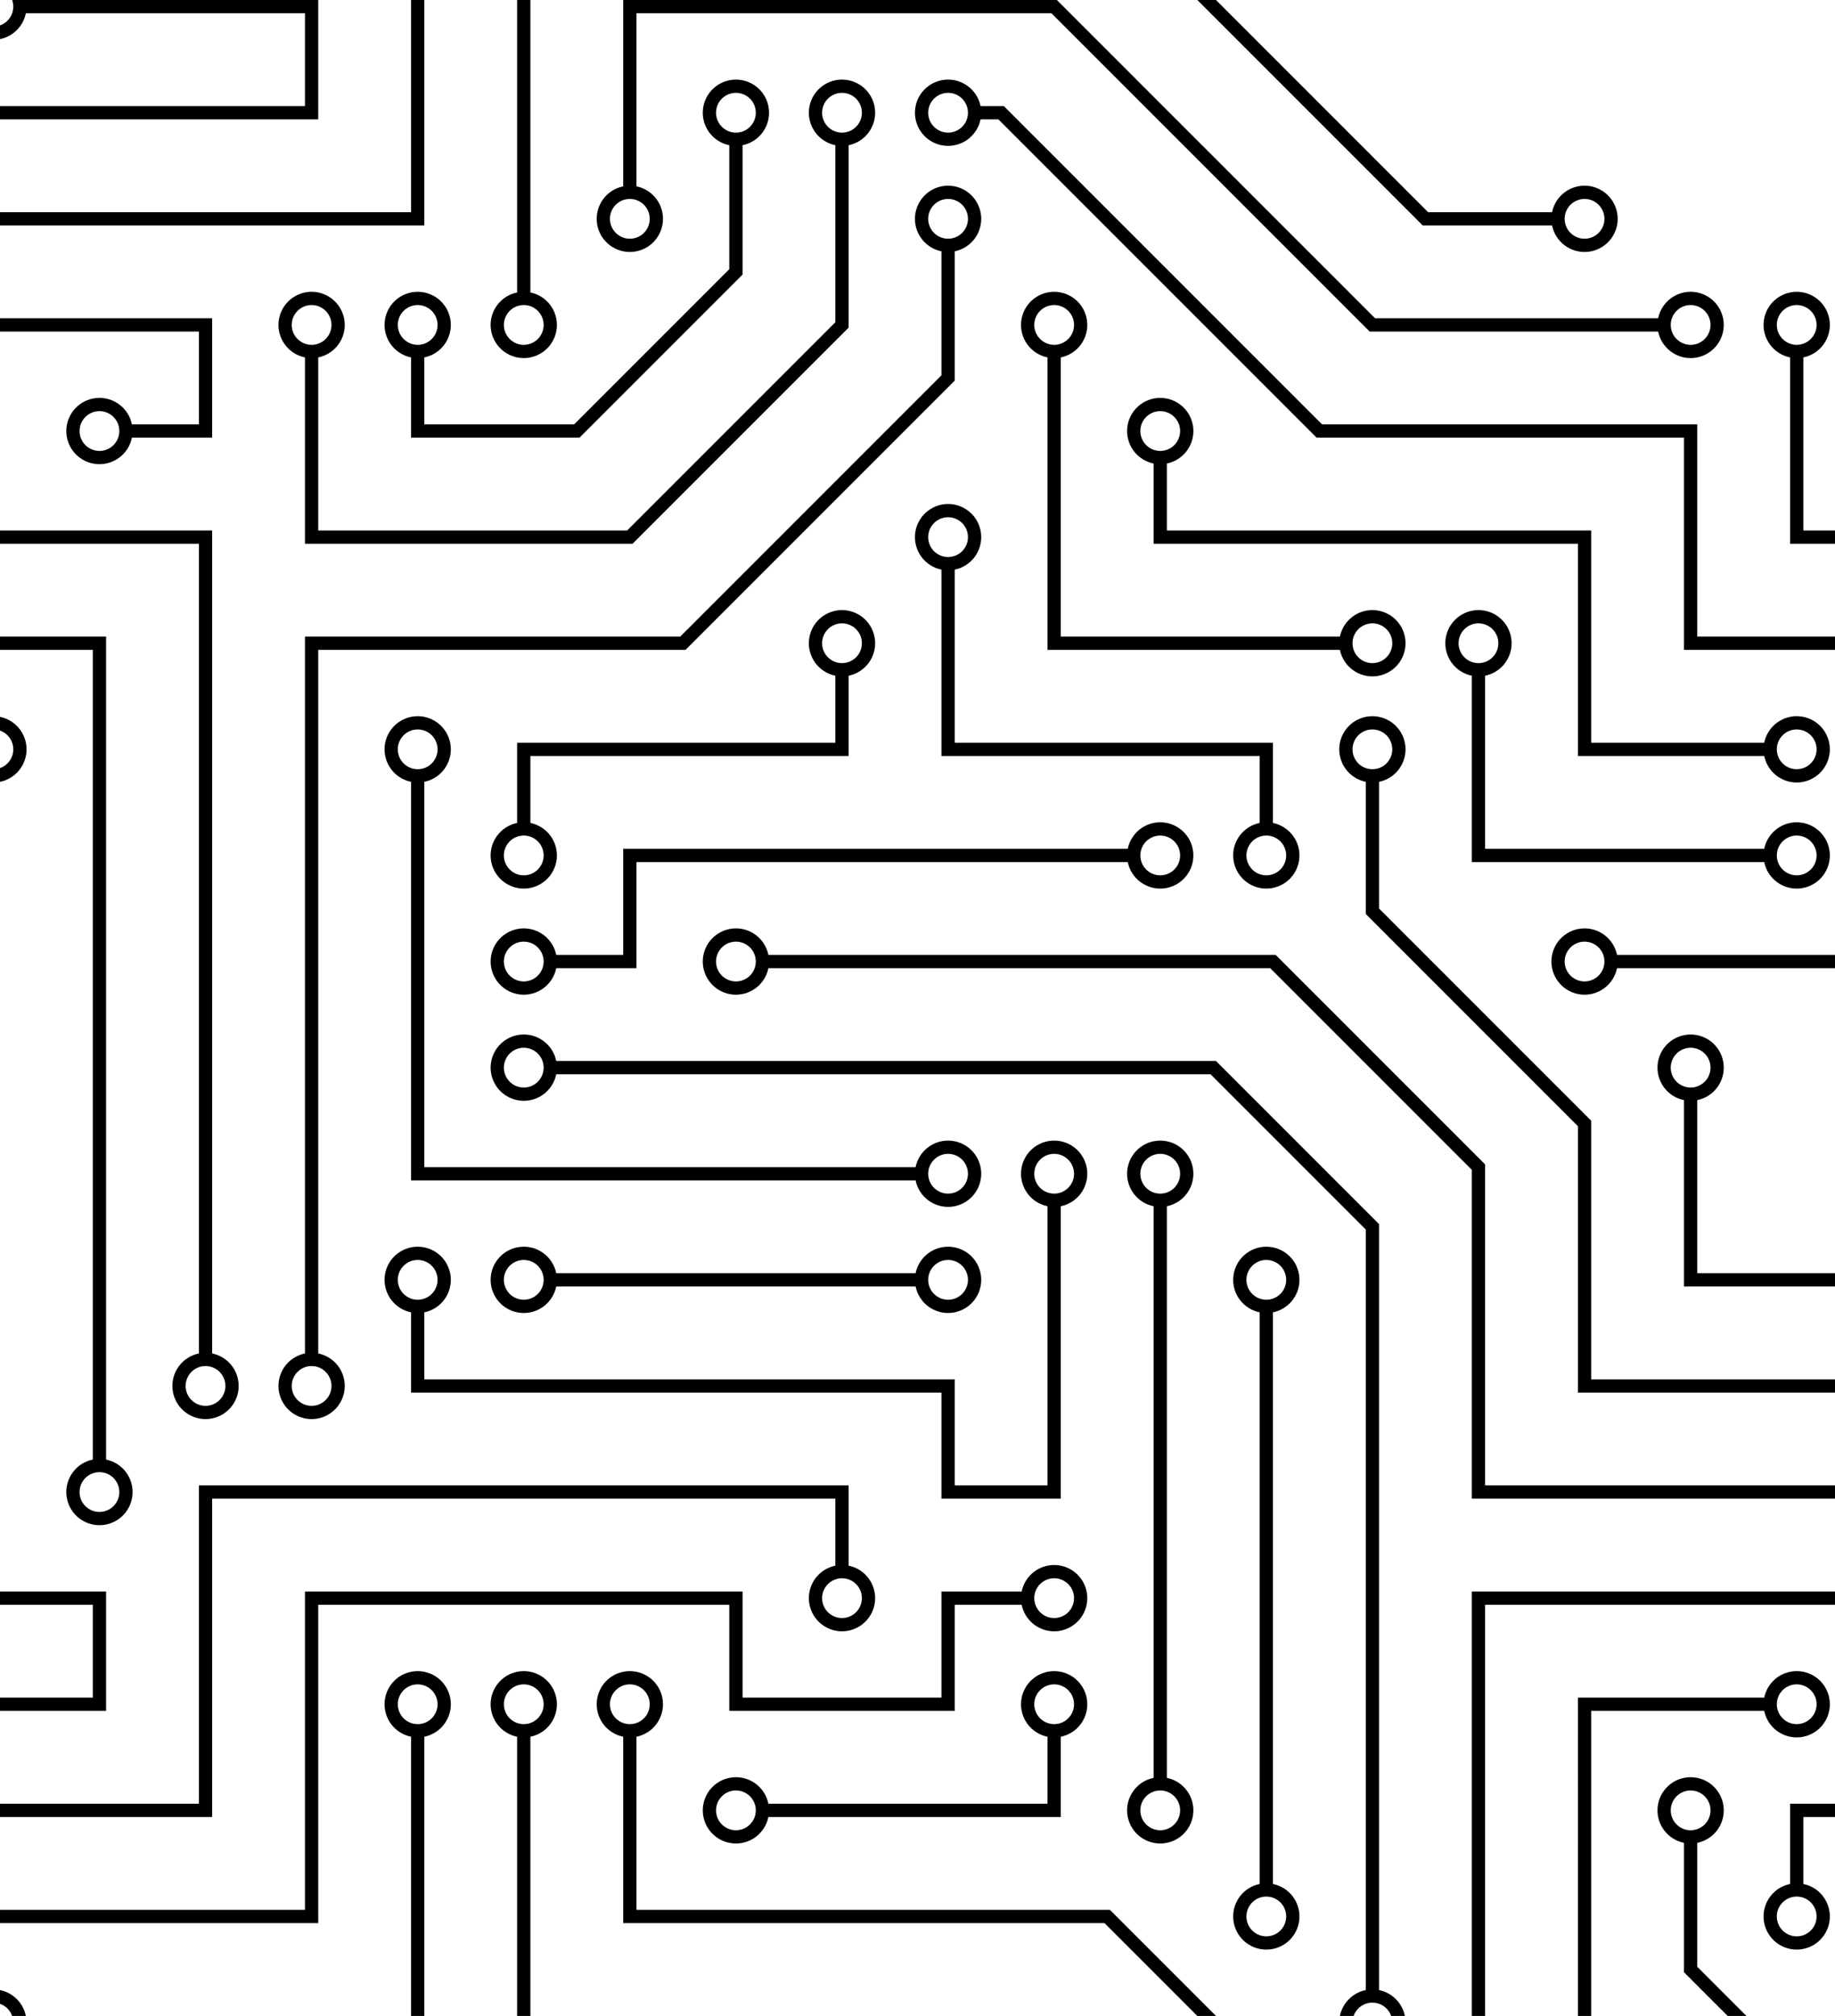 <svg width="549" height="603" viewBox="0 0 549 603" fill="none" xmlns="http://www.w3.org/2000/svg">
<g clip-path="url(#clip0_159_966)">
<path d="M158.684 87.475C161.092 87.966 163.232 89.334 164.689 91.314C166.145 93.294 166.815 95.743 166.568 98.189C166.321 100.634 165.175 102.901 163.352 104.549C161.529 106.197 159.158 107.11 156.701 107.11C154.243 107.11 151.873 106.197 150.05 104.549C148.226 102.901 147.08 100.634 146.833 98.189C146.586 95.743 147.256 93.294 148.713 91.314C150.169 89.334 152.309 87.966 154.717 87.475L154.717 -1.95951e-05L158.684 -1.94217e-05L158.684 87.475ZM63.474 404.843C65.882 405.335 68.022 406.703 69.478 408.682C70.935 410.662 71.605 413.112 71.358 415.557C71.111 418.003 69.965 420.269 68.141 421.917C66.318 423.566 63.948 424.478 61.49 424.478C59.032 424.478 56.662 423.566 54.839 421.917C53.016 420.269 51.87 418.003 51.623 415.557C51.376 413.112 52.045 410.662 53.502 408.682C54.959 406.703 57.098 405.335 59.507 404.843L59.507 162.651L63.474 162.651L63.474 404.843ZM154.717 519.492C152.309 519.001 150.169 517.633 148.713 515.653C147.256 513.673 146.586 511.224 146.833 508.778C147.08 506.333 148.226 504.066 150.05 502.418C151.873 500.77 154.243 499.857 156.701 499.857C159.158 499.857 161.529 500.77 163.352 502.418C165.175 504.066 166.321 506.333 166.568 508.778C166.815 511.224 166.145 513.673 164.689 515.653C163.232 517.633 161.092 519.001 158.684 519.492L158.684 603L154.717 603L154.717 519.492ZM122.98 519.492C120.572 519.001 118.432 517.633 116.976 515.653C115.519 513.673 114.849 511.224 115.096 508.778C115.343 506.333 116.49 504.066 118.313 502.418C120.136 500.77 122.506 499.857 124.964 499.857C127.422 499.857 129.792 500.77 131.615 502.418C133.438 504.066 134.584 506.333 134.831 508.778C135.078 511.224 134.409 513.673 132.952 515.653C131.495 517.633 129.355 519.001 126.947 519.492L126.947 603L122.98 603L122.98 519.492ZM349.105 531.79C351.513 532.282 353.653 533.65 355.11 535.63C356.567 537.609 357.236 540.059 356.989 542.505C356.742 544.95 355.596 547.216 353.773 548.865C351.95 550.513 349.579 551.426 347.122 551.426C344.664 551.426 342.294 550.513 340.471 548.865C338.647 547.216 337.501 544.95 337.254 542.505C337.007 540.059 337.677 537.609 339.134 535.63C340.59 533.65 342.73 532.282 345.138 531.79L345.138 360.808C342.73 360.317 340.59 358.948 339.134 356.969C337.677 354.989 337.007 352.539 337.254 350.094C337.501 347.649 338.647 345.382 340.471 343.734C342.294 342.086 344.664 341.173 347.122 341.173C349.579 341.173 351.95 342.086 353.773 343.734C355.596 345.382 356.742 347.649 356.989 350.094C357.236 352.539 356.567 354.989 355.11 356.969C353.653 358.948 351.513 360.317 349.105 360.808L349.105 531.79ZM376.875 392.545C374.467 392.053 372.327 390.685 370.87 388.706C369.414 386.726 368.744 384.276 368.991 381.831C369.238 379.385 370.384 377.119 372.207 375.471C374.031 373.822 376.401 372.91 378.859 372.91C381.316 372.91 383.687 373.823 385.51 375.471C387.333 377.119 388.479 379.385 388.726 381.831C388.973 384.276 388.303 386.726 386.847 388.706C385.39 390.685 383.25 392.053 380.842 392.545L380.842 563.527C383.25 564.019 385.39 565.387 386.847 567.367C388.303 569.346 388.973 571.796 388.726 574.242C388.479 576.687 387.333 578.953 385.51 580.602C383.687 582.25 381.316 583.162 378.859 583.162C376.401 583.162 374.031 582.25 372.207 580.602C370.384 578.953 369.238 576.687 368.991 574.242C368.744 571.796 369.414 569.346 370.87 567.367C372.327 565.387 374.467 564.019 376.875 563.527L376.875 392.545ZM578.999 511.757C578.507 514.165 577.139 516.305 575.16 517.761C573.18 519.218 570.73 519.888 568.285 519.641C565.839 519.393 563.573 518.247 561.925 516.424C560.276 514.601 559.364 512.231 559.364 509.773C559.364 507.315 560.276 504.945 561.925 503.122C563.573 501.299 565.839 500.152 568.285 499.905C570.73 499.658 573.18 500.328 575.16 501.785C577.139 503.242 578.507 505.381 578.999 507.789L603 507.789L603 511.757L578.999 511.757ZM166.42 384.809C165.929 387.217 164.56 389.357 162.581 390.814C160.601 392.27 158.151 392.94 155.706 392.693C153.261 392.446 150.994 391.3 149.346 389.477C147.698 387.654 146.785 385.283 146.785 382.826C146.785 380.368 147.698 377.998 149.346 376.174C150.994 374.351 153.261 373.205 155.706 372.958C158.151 372.711 160.601 373.381 162.581 374.837C164.56 376.294 165.929 378.434 166.42 380.842L273.929 380.842C274.42 378.434 275.788 376.294 277.768 374.837C279.748 373.381 282.197 372.711 284.643 372.958C287.088 373.205 289.355 374.351 291.003 376.174C292.651 377.998 293.564 380.368 293.564 382.826C293.564 385.283 292.651 387.654 291.003 389.477C289.355 391.3 287.088 392.446 284.643 392.693C282.197 392.94 279.748 392.27 277.768 390.814C275.788 389.357 274.42 387.217 273.929 384.809L166.42 384.809ZM559.56 480.02L444.316 480.02L444.316 603L440.349 603L440.349 476.053L559.56 476.053C560.052 473.644 561.42 471.505 563.4 470.048C565.379 468.591 567.829 467.922 570.274 468.169C572.72 468.416 574.986 469.562 576.634 471.385C578.283 473.208 579.195 475.578 579.195 478.036C579.195 480.494 578.283 482.864 576.634 484.687C574.986 486.51 572.72 487.657 570.274 487.904C567.829 488.151 565.379 487.481 563.4 486.024C561.42 484.568 560.052 482.428 559.56 480.02ZM527.823 511.757L476.053 511.757L476.053 603L472.085 603L472.086 507.789L527.823 507.789C528.315 505.381 529.683 503.242 531.663 501.785C533.642 500.328 536.092 499.658 538.538 499.905C540.983 500.152 543.249 501.299 544.898 503.122C546.546 504.945 547.458 507.315 547.458 509.773C547.458 512.231 546.546 514.601 544.898 516.424C543.249 518.247 540.983 519.393 538.538 519.641C536.092 519.888 533.642 519.218 531.663 517.761C529.683 516.305 528.315 514.165 527.823 511.757ZM337.402 257.862L190.421 257.862L190.421 289.599L166.42 289.599C165.929 292.007 164.56 294.147 162.581 295.603C160.601 297.06 158.151 297.73 155.706 297.483C153.261 297.236 150.994 296.089 149.346 294.266C147.698 292.443 146.785 290.073 146.785 287.615C146.785 285.157 147.698 282.787 149.346 280.964C150.994 279.141 153.261 277.995 155.706 277.748C158.151 277.5 160.601 278.17 162.581 279.627C164.56 281.084 165.929 283.223 166.42 285.632L186.454 285.632L186.454 253.895L337.402 253.895C337.894 251.487 339.262 249.347 341.242 247.89C343.221 246.433 345.671 245.764 348.117 246.011C350.562 246.258 352.828 247.404 354.477 249.227C356.125 251.05 357.037 253.42 357.037 255.878C357.037 258.336 356.125 260.706 354.477 262.529C352.828 264.353 350.562 265.499 348.117 265.746C345.671 265.993 343.221 265.323 341.242 263.866C339.262 262.41 337.894 260.27 337.402 257.862ZM380.842 246.159C383.25 246.65 385.39 248.019 386.847 249.998C388.303 251.978 388.973 254.428 388.726 256.873C388.479 259.318 387.333 261.585 385.51 263.233C383.687 264.881 381.316 265.794 378.859 265.794C376.401 265.794 374.031 264.881 372.207 263.233C370.384 261.585 369.238 259.318 368.991 256.873C368.744 254.428 369.414 251.978 370.87 249.998C372.327 248.019 374.467 246.65 376.875 246.159L376.875 226.125L281.664 226.125L281.664 170.387C279.256 169.896 277.117 168.527 275.66 166.548C274.203 164.568 273.533 162.118 273.78 159.673C274.028 157.228 275.174 154.961 276.997 153.313C278.82 151.665 281.19 150.752 283.648 150.752C286.106 150.752 288.476 151.665 290.299 153.313C292.122 154.961 293.269 157.228 293.516 159.673C293.763 162.118 293.093 164.568 291.636 166.548C290.179 168.527 288.04 169.896 285.632 170.387L285.632 222.158L380.842 222.158L380.842 246.159ZM122.98 233.861C120.572 233.369 118.432 232.001 116.976 230.021C115.519 228.042 114.849 225.592 115.096 223.147C115.343 220.701 116.49 218.435 118.313 216.787C120.136 215.138 122.506 214.226 124.964 214.226C127.422 214.226 129.792 215.138 131.615 216.787C133.438 218.435 134.584 220.701 134.831 223.147C135.078 225.592 134.409 228.042 132.952 230.021C131.495 232.001 129.355 233.369 126.947 233.861L126.947 349.105L273.929 349.105C274.42 346.697 275.788 344.557 277.768 343.101C279.748 341.644 282.197 340.974 284.643 341.221C287.088 341.468 289.355 342.614 291.003 344.438C292.651 346.261 293.564 348.631 293.564 351.089C293.564 353.547 292.651 355.917 291.003 357.74C289.355 359.563 287.088 360.709 284.643 360.956C282.197 361.203 279.748 360.534 277.768 359.077C275.788 357.62 274.42 355.48 273.929 353.072L122.98 353.072L122.98 233.861ZM249.928 202.124C247.52 201.632 245.38 200.264 243.923 198.285C242.466 196.305 241.797 193.855 242.044 191.41C242.291 188.964 243.437 186.698 245.26 185.05C247.083 183.401 249.453 182.489 251.911 182.489C254.369 182.489 256.739 183.401 258.562 185.05C260.385 186.698 261.532 188.964 261.779 191.41C262.026 193.855 261.356 196.305 259.899 198.285C258.443 200.264 256.303 201.632 253.895 202.124L253.895 226.125L158.684 226.125L158.684 246.159C161.092 246.65 163.232 248.019 164.689 249.998C166.145 251.978 166.815 254.428 166.568 256.873C166.321 259.318 165.175 261.585 163.352 263.233C161.529 264.881 159.158 265.794 156.701 265.794C154.243 265.794 151.873 264.881 150.05 263.233C148.226 261.585 147.08 259.318 146.833 256.873C146.586 254.428 147.256 251.978 148.713 249.998C150.169 248.019 152.309 246.65 154.717 246.159L154.717 222.158L249.928 222.158L249.928 202.124ZM39.473 130.914C38.981 133.323 37.613 135.462 35.633 136.919C33.654 138.376 31.204 139.045 28.759 138.798C26.313 138.551 24.047 137.405 22.398 135.582C20.75 133.759 19.837 131.389 19.837 128.931C19.837 126.473 20.75 124.103 22.398 122.28C24.047 120.457 26.313 119.31 28.759 119.063C31.204 118.816 33.654 119.486 35.633 120.943C37.613 122.399 38.981 124.539 39.473 126.947L59.507 126.947L59.507 99.178L-4.33519e-06 99.178L-4.16178e-06 95.21L63.474 95.21L63.474 130.914L39.473 130.914ZM253.895 468.317C256.303 468.808 258.443 470.176 259.899 472.156C261.356 474.136 262.026 476.586 261.779 479.031C261.532 481.476 260.385 483.743 258.562 485.391C256.739 487.039 254.369 487.952 251.911 487.952C249.453 487.952 247.083 487.039 245.26 485.391C243.437 483.743 242.291 481.476 242.044 479.031C241.797 476.586 242.466 474.136 243.923 472.156C245.38 470.176 247.52 468.808 249.928 468.317L249.928 448.283L63.474 448.283L63.474 543.493L-2.37569e-05 543.493L-2.35834e-05 539.526L59.507 539.526L59.507 444.316L253.895 444.316L253.895 468.317ZM313.401 519.492C310.993 519.001 308.853 517.633 307.397 515.653C305.94 513.673 305.27 511.224 305.517 508.778C305.764 506.333 306.911 504.066 308.734 502.418C310.557 500.77 312.927 499.857 315.385 499.857C317.843 499.857 320.213 500.77 322.036 502.418C323.859 504.066 325.005 506.333 325.252 508.778C325.499 511.224 324.83 513.673 323.373 515.653C321.916 517.633 319.777 519.001 317.368 519.492L317.368 543.493L229.894 543.493C229.402 545.902 228.034 548.041 226.054 549.498C224.075 550.955 221.625 551.624 219.18 551.377C216.734 551.13 214.468 549.984 212.819 548.161C211.171 546.338 210.259 543.968 210.259 541.51C210.259 539.052 211.171 536.682 212.819 534.859C214.468 533.036 216.734 531.889 219.18 531.642C221.625 531.395 224.075 532.065 226.054 533.522C228.034 534.978 229.402 537.118 229.894 539.526L313.401 539.526L313.401 519.492ZM122.98 392.545C120.572 392.053 118.432 390.685 116.976 388.706C115.519 386.726 114.849 384.276 115.096 381.831C115.343 379.385 116.49 377.119 118.313 375.471C120.136 373.822 122.506 372.91 124.964 372.91C127.422 372.91 129.792 373.822 131.615 375.471C133.438 377.119 134.584 379.385 134.831 381.831C135.078 384.276 134.409 386.726 132.952 388.706C131.495 390.685 129.355 392.053 126.947 392.545L126.947 412.579L285.632 412.579L285.632 444.316L313.401 444.316L313.401 360.808C310.993 360.317 308.853 358.948 307.397 356.969C305.94 354.989 305.27 352.539 305.517 350.094C305.764 347.649 306.911 345.382 308.734 343.734C310.557 342.086 312.927 341.173 315.385 341.173C317.843 341.173 320.213 342.086 322.036 343.734C323.859 345.382 325.005 347.649 325.252 350.094C325.499 352.539 324.83 354.989 323.373 356.969C321.916 358.948 319.777 360.317 317.368 360.808L317.368 448.283L281.664 448.283L281.664 416.546L122.98 416.546L122.98 392.545ZM539.526 563.527C541.934 564.019 544.074 565.387 545.531 567.367C546.988 569.346 547.657 571.796 547.41 574.242C547.163 576.687 546.017 578.953 544.194 580.602C542.371 582.25 540.001 583.162 537.543 583.162C535.085 583.162 532.715 582.25 530.892 580.602C529.068 578.953 527.922 576.687 527.675 574.242C527.428 571.796 528.098 569.346 529.555 567.367C531.011 565.387 533.151 564.019 535.559 563.527L535.559 539.526L603 539.526L603 543.493L539.526 543.493L539.526 563.527ZM400.876 194.388L313.401 194.388L313.401 106.913C310.993 106.422 308.853 105.054 307.397 103.074C305.94 101.095 305.27 98.645 305.517 96.199C305.764 93.754 306.911 91.487 308.734 89.839C310.557 88.191 312.927 87.278 315.385 87.278C317.843 87.278 320.213 88.191 322.036 89.839C323.859 91.487 325.005 93.754 325.252 96.199C325.499 98.645 324.83 101.095 323.373 103.074C321.916 105.054 319.777 106.422 317.368 106.913L317.368 190.421L400.876 190.421C401.368 188.013 402.736 185.873 404.715 184.416C406.695 182.96 409.145 182.29 411.59 182.537C414.036 182.784 416.302 183.93 417.95 185.753C419.599 187.577 420.511 189.947 420.511 192.405C420.511 194.862 419.599 197.233 417.95 199.056C416.302 200.879 414.036 202.025 411.59 202.272C409.145 202.519 406.695 201.849 404.715 200.393C402.736 198.936 401.368 196.796 400.876 194.388ZM535.559 106.913C533.151 106.422 531.011 105.054 529.555 103.074C528.098 101.095 527.428 98.645 527.675 96.199C527.922 93.754 529.068 91.487 530.892 89.839C532.715 88.191 535.085 87.278 537.543 87.278C540.001 87.278 542.371 88.191 544.194 89.839C546.017 91.487 547.163 93.754 547.41 96.199C547.657 98.645 546.988 101.095 545.531 103.074C544.074 105.054 541.934 106.422 539.526 106.913L539.526 158.684L603 158.684L603 162.651L535.559 162.651L535.559 106.913ZM527.823 226.125L472.086 226.125L472.086 162.651L345.138 162.651L345.138 138.65C342.73 138.159 340.59 136.791 339.134 134.811C337.677 132.831 337.007 130.381 337.254 127.936C337.501 125.491 338.647 123.224 340.471 121.576C342.294 119.928 344.664 119.015 347.122 119.015C349.579 119.015 351.95 119.928 353.773 121.576C355.596 123.224 356.742 125.491 356.989 127.936C357.236 130.381 356.567 132.831 355.11 134.811C353.653 136.791 351.513 138.159 349.105 138.65L349.105 158.684L476.053 158.684L476.053 222.158L527.823 222.158C528.315 219.75 529.683 217.61 531.663 216.153C533.642 214.697 536.092 214.027 538.538 214.274C540.983 214.521 543.249 215.667 544.898 217.49C546.546 219.313 547.458 221.684 547.458 224.141C547.458 226.599 546.546 228.969 544.898 230.793C543.249 232.616 540.983 233.762 538.538 234.009C536.092 234.256 533.642 233.586 531.663 232.13C529.683 230.673 528.315 228.533 527.823 226.125ZM440.349 202.124C437.941 201.632 435.801 200.264 434.344 198.285C432.887 196.305 432.218 193.855 432.465 191.41C432.712 188.964 433.858 186.698 435.681 185.05C437.504 183.401 439.874 182.489 442.332 182.489C444.79 182.489 447.16 183.401 448.983 185.05C450.807 186.698 451.953 188.964 452.2 191.41C452.447 193.855 451.777 196.305 450.32 198.285C448.864 200.264 446.724 201.632 444.316 202.124L444.316 253.895L527.823 253.895C528.315 251.487 529.683 249.347 531.663 247.89C533.642 246.433 536.092 245.764 538.538 246.011C540.983 246.258 543.249 247.404 544.898 249.227C546.546 251.05 547.458 253.42 547.458 255.878C547.458 258.336 546.546 260.706 544.898 262.529C543.249 264.353 540.983 265.499 538.538 265.746C536.092 265.993 533.642 265.323 531.663 263.866C529.683 262.41 528.315 260.27 527.823 257.862L440.349 257.862L440.349 202.124ZM567.296 233.861C564.888 233.369 562.748 232.001 561.291 230.021C559.835 228.042 559.165 225.592 559.412 223.147C559.659 220.701 560.805 218.435 562.628 216.787C564.452 215.138 566.822 214.226 569.28 214.226C571.737 214.226 574.108 215.138 575.931 216.787C577.754 218.435 578.9 220.701 579.147 223.147C579.394 225.592 578.724 228.042 577.268 230.021C575.811 232.001 573.671 233.369 571.263 233.861L571.263 289.599L483.788 289.599C483.297 292.007 481.929 294.147 479.949 295.603C477.97 297.06 475.52 297.73 473.074 297.483C470.629 297.236 468.362 296.089 466.714 294.266C465.066 292.443 464.153 290.073 464.153 287.615C464.153 285.157 465.066 282.787 466.714 280.964C468.362 279.141 470.629 277.995 473.074 277.748C475.52 277.501 477.97 278.17 479.949 279.627C481.929 281.084 483.297 283.223 483.788 285.632L567.296 285.632L567.296 233.861ZM31.737 436.58C34.145 437.071 36.285 438.44 37.741 440.419C39.198 442.399 39.868 444.849 39.621 447.294C39.374 449.739 38.228 452.006 36.404 453.654C34.581 455.302 32.211 456.215 29.753 456.215C27.296 456.215 24.925 455.302 23.102 453.654C21.279 452.006 20.133 449.739 19.886 447.294C19.639 444.849 20.308 442.399 21.765 440.419C23.222 438.44 25.362 437.071 27.77 436.58L27.77 194.388L-8.49698e-06 194.388L-8.32357e-06 190.421L31.737 190.421L31.737 436.58ZM305.665 480.02L285.632 480.02L285.632 511.757L218.191 511.757L218.191 480.02L95.21 480.02L95.21 575.23L-2.51441e-05 575.23L-2.49707e-05 571.263L91.243 571.263L91.243 476.053L222.158 476.053L222.158 507.789L281.664 507.789L281.664 476.053L305.665 476.053C306.157 473.644 307.525 471.505 309.505 470.048C311.484 468.591 313.934 467.922 316.38 468.169C318.825 468.416 321.091 469.562 322.74 471.385C324.388 473.208 325.301 475.578 325.301 478.036C325.301 480.494 324.388 482.864 322.74 484.687C321.091 486.51 318.825 487.657 316.38 487.904C313.934 488.151 311.484 487.481 309.505 486.024C307.525 484.568 306.157 482.428 305.665 480.02ZM567.296 106.913C564.888 106.422 562.748 105.054 561.291 103.074C559.835 101.095 559.165 98.645 559.412 96.199C559.659 93.754 560.805 91.487 562.628 89.839C564.452 88.191 566.822 87.278 569.28 87.278C571.737 87.278 574.108 88.191 575.931 89.839C577.754 91.487 578.9 93.754 579.147 96.199C579.394 98.645 578.724 101.095 577.268 103.074C575.811 105.054 573.671 106.422 571.263 106.913L571.263 126.947L599.033 126.947L599.033 95.21L603 95.21L603 130.914L567.296 130.914L567.296 106.913ZM503.822 329.071C501.414 328.58 499.274 327.212 497.818 325.232C496.361 323.252 495.691 320.802 495.938 318.357C496.185 315.912 497.332 313.645 499.155 311.997C500.978 310.349 503.348 309.436 505.806 309.436C508.264 309.436 510.634 310.349 512.457 311.997C514.28 313.645 515.426 315.912 515.673 318.357C515.92 320.802 515.251 323.252 513.794 325.232C512.337 327.212 510.198 328.58 507.789 329.071L507.789 380.842L603 380.842L603 480.02L599.033 480.02L599.033 384.809L503.822 384.809L503.822 329.071ZM408.612 233.861C406.204 233.369 404.064 232.001 402.607 230.021C401.151 228.042 400.481 225.592 400.728 223.147C400.975 220.701 402.121 218.435 403.944 216.787C405.767 215.138 408.138 214.226 410.595 214.226C413.053 214.226 415.423 215.138 417.247 216.787C419.07 218.435 420.216 220.701 420.463 223.147C420.71 225.592 420.04 228.042 418.584 230.021C417.127 232.001 414.987 233.369 412.579 233.861L412.579 271.747L476.053 335.22L476.053 412.579L559.56 412.579C560.052 410.171 561.42 408.031 563.4 406.574C565.379 405.118 567.829 404.448 570.274 404.695C572.72 404.942 574.986 406.088 576.634 407.911C578.283 409.734 579.195 412.105 579.195 414.562C579.195 417.02 578.283 419.39 576.634 421.214C574.986 423.037 572.72 424.183 570.274 424.43C567.829 424.677 565.379 424.007 563.4 422.551C561.42 421.094 560.052 418.954 559.56 416.546L472.086 416.546L472.086 336.867L408.612 273.393L408.612 233.861ZM229.894 289.599C229.402 292.007 228.034 294.147 226.054 295.603C224.075 297.06 221.625 297.73 219.18 297.483C216.734 297.236 214.468 296.089 212.819 294.266C211.171 292.443 210.259 290.073 210.259 287.615C210.259 285.157 211.171 282.787 212.819 280.964C214.468 279.141 216.734 277.995 219.18 277.748C221.625 277.501 224.075 278.17 226.054 279.627C228.034 281.084 229.402 283.223 229.894 285.632L381.655 285.632L444.316 348.292L444.316 444.316L559.56 444.316C560.052 441.908 561.42 439.768 563.4 438.311C565.379 436.855 567.829 436.185 570.274 436.432C572.72 436.679 574.986 437.825 576.634 439.648C578.283 441.471 579.195 443.842 579.195 446.299C579.195 448.757 578.283 451.127 576.634 452.95C574.986 454.774 572.72 455.92 570.274 456.167C567.829 456.414 565.379 455.744 563.4 454.287C561.42 452.831 560.052 450.691 559.56 448.283L440.349 448.283L440.349 349.919L380.029 289.599L229.894 289.599ZM166.42 321.335C165.929 323.744 164.56 325.883 162.581 327.34C160.601 328.797 158.151 329.467 155.706 329.219C153.261 328.972 150.994 327.826 149.346 326.003C147.698 324.18 146.785 321.81 146.785 319.352C146.785 316.894 147.698 314.524 149.346 312.701C150.994 310.878 153.261 309.731 155.706 309.484C158.151 309.237 160.601 309.907 162.581 311.364C164.56 312.82 165.929 314.96 166.42 317.368L363.803 317.368L412.579 366.144L412.579 595.264C414.485 595.653 416.235 596.593 417.61 597.969C418.985 599.344 419.926 601.094 420.315 603L416.209 603C415.8 601.838 415.04 600.831 414.035 600.119C413.029 599.407 411.828 599.024 410.595 599.024C409.363 599.024 408.161 599.407 407.156 600.119C406.15 600.831 405.391 601.838 404.982 603L400.876 603C401.265 601.094 402.205 599.344 403.581 597.969C404.956 596.593 406.706 595.653 408.612 595.264L408.612 367.77L362.177 321.335L166.42 321.335ZM293.367 35.704C292.876 38.112 291.508 40.252 289.528 41.709C287.549 43.165 285.099 43.835 282.653 43.588C280.208 43.341 277.941 42.195 276.293 40.371C274.645 38.548 273.732 36.178 273.732 33.72C273.732 31.263 274.645 28.892 276.293 27.069C277.941 25.246 280.208 24.1 282.653 23.853C285.099 23.606 287.549 24.276 289.528 25.732C291.508 27.189 292.876 29.329 293.367 31.737L300.33 31.737L395.54 126.947L507.789 126.947L507.789 190.421L603 190.421L603 194.388L503.822 194.388L503.822 130.914L393.914 130.914L298.703 35.704L293.367 35.704ZM496.087 99.178L409.782 99.178L314.572 3.967L190.421 3.967L190.421 55.738C192.829 56.229 194.969 57.598 196.426 59.577C197.882 61.557 198.552 64.007 198.305 66.452C198.058 68.897 196.912 71.164 195.089 72.812C193.265 74.46 190.895 75.373 188.437 75.373C185.98 75.373 183.61 74.46 181.786 72.812C179.963 71.164 178.817 68.897 178.57 66.452C178.323 64.007 178.993 61.557 180.449 59.577C181.906 57.598 184.046 56.229 186.454 55.738L186.454 -1.82078e-05L316.198 -1.25365e-05L411.409 95.21L496.087 95.21C496.578 92.802 497.946 90.663 499.926 89.206C501.905 87.749 504.355 87.079 506.801 87.326C509.246 87.574 511.513 88.72 513.161 90.543C514.809 92.366 515.722 94.736 515.722 97.194C515.722 99.652 514.809 102.022 513.161 103.845C511.513 105.668 509.246 106.815 506.801 107.062C504.355 107.309 501.905 106.639 499.926 105.182C497.946 103.726 496.578 101.586 496.087 99.178ZM464.35 67.441L425.651 67.441L358.21 -1.07001e-05L363.803 -1.04556e-05L427.277 63.474L464.35 63.474C464.841 61.066 466.209 58.926 468.189 57.469C470.169 56.012 472.619 55.343 475.064 55.59C477.509 55.837 479.776 56.983 481.424 58.806C483.072 60.629 483.985 62.999 483.985 65.457C483.985 67.915 483.072 70.285 481.424 72.108C479.776 73.931 477.509 75.078 475.064 75.325C472.619 75.572 470.169 74.902 468.189 73.445C466.209 71.989 464.841 69.849 464.35 67.441ZM503.822 551.229C501.414 550.738 499.274 549.37 497.818 547.39C496.361 545.41 495.691 542.96 495.938 540.515C496.185 538.07 497.332 535.803 499.155 534.155C500.978 532.507 503.348 531.594 505.806 531.594C508.264 531.594 510.634 532.507 512.457 534.155C514.28 535.803 515.426 538.07 515.673 540.515C515.92 542.96 515.251 545.41 513.794 547.39C512.337 549.37 510.198 550.738 507.789 551.229L507.789 588.302L522.488 603L516.894 603L503.822 589.928L503.822 551.229ZM186.454 519.492C184.046 519.001 181.906 517.633 180.449 515.653C178.993 513.673 178.323 511.224 178.57 508.778C178.817 506.333 179.963 504.066 181.786 502.418C183.61 500.77 185.98 499.857 188.437 499.857C190.895 499.857 193.265 500.77 195.089 502.418C196.912 504.066 198.058 506.333 198.305 508.778C198.552 511.224 197.882 513.673 196.426 515.653C194.969 517.633 192.829 519.001 190.421 519.492L190.421 571.263L332.067 571.263L363.803 603L358.21 603L330.44 575.23L186.454 575.23L186.454 519.492ZM122.98 106.913C120.572 106.422 118.432 105.054 116.976 103.074C115.519 101.095 114.849 98.645 115.096 96.199C115.343 93.754 116.49 91.487 118.313 89.839C120.136 88.191 122.506 87.278 124.964 87.278C127.422 87.278 129.792 88.191 131.615 89.839C133.438 91.487 134.584 93.754 134.831 96.199C135.078 98.645 134.409 101.095 132.952 103.074C131.495 105.054 129.355 106.422 126.947 106.913L126.947 126.947L171.756 126.947L218.191 80.512L218.191 43.44C215.783 42.948 213.643 41.58 212.186 39.6C210.73 37.621 210.06 35.171 210.307 32.726C210.554 30.28 211.7 28.014 213.523 26.366C215.346 24.717 217.717 23.805 220.174 23.805C222.632 23.805 225.002 24.717 226.825 26.366C228.649 28.014 229.795 30.28 230.042 32.726C230.289 35.171 229.619 37.621 228.163 39.6C226.706 41.58 224.566 42.948 222.158 43.44L222.158 82.139L173.382 130.914L122.98 130.914L122.98 106.913ZM95.21 404.843C97.619 405.335 99.758 406.703 101.215 408.682C102.672 410.662 103.342 413.112 103.095 415.557C102.847 418.003 101.701 420.269 99.878 421.917C98.055 423.566 95.685 424.478 93.227 424.478C90.769 424.478 88.399 423.566 86.576 421.917C84.753 420.269 83.606 418.003 83.359 415.557C83.112 413.112 83.782 410.662 85.239 408.682C86.695 406.703 88.835 405.335 91.243 404.843L91.243 190.421L203.513 190.421L281.664 112.269L281.664 75.177C279.256 74.685 277.117 73.317 275.66 71.337C274.203 69.358 273.533 66.908 273.78 64.462C274.028 62.017 275.174 59.751 276.997 58.102C278.82 56.454 281.19 55.541 283.648 55.541C286.106 55.541 288.476 56.454 290.299 58.102C292.122 59.751 293.269 62.017 293.516 64.462C293.763 66.908 293.093 69.358 291.636 71.337C290.18 73.317 288.04 74.685 285.632 75.177L285.632 113.856L205.099 194.388L95.21 194.388L95.21 404.843ZM91.243 106.913C88.835 106.422 86.695 105.054 85.239 103.074C83.782 101.095 83.112 98.645 83.359 96.199C83.606 93.754 84.753 91.487 86.576 89.839C88.399 88.191 90.769 87.278 93.227 87.278C95.685 87.278 98.055 88.191 99.878 89.839C101.701 91.487 102.847 93.754 103.095 96.199C103.342 98.645 102.672 101.095 101.215 103.074C99.758 105.054 97.619 106.422 95.21 106.913L95.21 158.684L187.624 158.684L249.928 96.381L249.928 43.44C247.52 42.948 245.38 41.58 243.923 39.6C242.466 37.621 241.797 35.171 242.044 32.726C242.291 30.28 243.437 28.014 245.26 26.366C247.083 24.717 249.453 23.805 251.911 23.805C254.369 23.805 256.739 24.717 258.562 26.366C260.385 28.014 261.532 30.28 261.779 32.726C262.026 35.171 261.356 37.621 259.899 39.6C258.443 41.58 256.303 42.948 253.895 43.44L253.895 98.007L189.251 162.651L91.243 162.651L91.243 106.913ZM7.736 3.967C7.347 5.873 6.407 7.623 5.031 8.998C3.656 10.374 1.906 11.314 -5.11553e-07 11.703L-3.32076e-07 7.597C0.737 7.337 1.416 6.934 1.998 6.411C2.58 5.889 3.052 5.256 3.389 4.551C3.727 3.845 3.921 3.08 3.963 2.299C4.004 1.518 3.891 0.737 3.63 -2.61993e-05L95.21 -2.21962e-05L95.21 35.704L-1.56067e-06 35.704L-1.38726e-06 31.737L91.243 31.737L91.243 3.967L7.736 3.967ZM124.964 67.441L-2.94793e-06 67.441L-2.77452e-06 63.474L122.98 63.474L122.98 -2.09823e-05L126.947 -2.08089e-05L126.947 67.441L124.964 67.441ZM571.263 575.23L571.263 603L567.296 603L567.296 571.263L603 571.263L603 575.23L571.263 575.23ZM29.753 511.757L-2.23696e-05 511.757L-2.21962e-05 507.789L27.77 507.789L27.77 480.02L-2.09823e-05 480.02L-2.08089e-05 476.053L31.737 476.053L31.737 511.757L29.753 511.757ZM63.474 158.684L63.474 162.651L-7.10971e-06 162.651L-6.93631e-06 158.684L63.474 158.684ZM-1.02224e-05 233.861L-1.00429e-05 229.755C1.162 229.346 2.169 228.586 2.881 227.581C3.593 226.575 3.976 225.374 3.976 224.141C3.976 222.909 3.593 221.707 2.881 220.702C2.169 219.696 1.162 218.937 -9.55216e-06 218.528L-9.37268e-06 214.422C2.242 214.877 4.258 216.094 5.705 217.865C7.153 219.636 7.944 221.854 7.944 224.141C7.944 226.429 7.153 228.647 5.705 230.418C4.258 232.189 2.242 233.406 -1.02224e-05 233.861ZM603 595.264L603 599.37C602.263 599.109 601.481 598.996 600.701 599.037C599.92 599.079 599.155 599.273 598.449 599.611C597.744 599.948 597.111 600.42 596.589 601.002C596.066 601.584 595.663 602.263 595.403 603L591.297 603C591.557 601.724 592.066 600.511 592.795 599.431C593.525 598.352 594.459 597.426 595.546 596.708C596.633 595.989 597.85 595.492 599.129 595.244C600.408 594.997 601.724 595.003 603 595.264ZM7.736 603L3.63 603C3.334 602.162 2.855 601.402 2.227 600.773C1.598 600.145 0.838 599.666 -2.61993e-05 599.37L-2.60198e-05 595.264C1.906 595.653 3.656 596.593 5.031 597.969C6.407 599.344 7.347 601.094 7.736 603ZM404.645 192.405C404.645 193.186 404.799 193.96 405.098 194.682C405.397 195.404 405.835 196.06 406.388 196.612C406.94 197.165 407.596 197.603 408.318 197.902C409.04 198.201 409.814 198.355 410.595 198.355C411.377 198.355 412.151 198.201 412.873 197.902C413.595 197.603 414.251 197.165 414.803 196.612C415.356 196.06 415.794 195.404 416.093 194.682C416.392 193.96 416.546 193.186 416.546 192.405C416.546 190.826 415.919 189.313 414.803 188.197C413.687 187.081 412.174 186.454 410.595 186.454C409.017 186.454 407.504 187.081 406.388 188.197C405.272 189.313 404.645 190.826 404.645 192.405ZM436.382 192.405C436.382 193.983 437.009 195.496 438.124 196.612C439.24 197.728 440.754 198.355 442.332 198.355C443.91 198.355 445.424 197.728 446.54 196.612C447.656 195.496 448.283 193.983 448.283 192.405C448.283 190.826 447.656 189.313 446.54 188.197C445.424 187.081 443.91 186.454 442.332 186.454C440.754 186.454 439.24 187.081 438.124 188.197C437.009 189.313 436.382 190.826 436.382 192.405ZM404.645 224.141C404.645 224.923 404.799 225.697 405.098 226.419C405.397 227.141 405.835 227.797 406.388 228.349C406.94 228.902 407.596 229.34 408.318 229.639C409.04 229.938 409.814 230.092 410.595 230.092C411.377 230.092 412.151 229.938 412.873 229.639C413.595 229.34 414.251 228.902 414.803 228.349C415.356 227.797 415.794 227.141 416.093 226.419C416.392 225.697 416.546 224.923 416.546 224.141C416.546 222.563 415.919 221.05 414.803 219.934C413.687 218.818 412.174 218.191 410.595 218.191C409.017 218.191 407.504 218.818 406.388 219.934C405.272 221.05 404.645 222.563 404.645 224.141ZM372.908 255.878C372.908 257.456 373.535 258.97 374.651 260.086C375.767 261.202 377.28 261.829 378.859 261.829C380.437 261.829 381.95 261.202 383.066 260.086C384.182 258.97 384.809 257.456 384.809 255.878C384.809 254.3 384.182 252.786 383.066 251.671C381.95 250.555 380.437 249.928 378.859 249.928C377.28 249.928 375.767 250.555 374.651 251.671C373.535 252.786 372.908 254.3 372.908 255.878ZM341.171 255.878C341.171 257.456 341.798 258.97 342.914 260.086C344.03 261.202 345.544 261.829 347.122 261.829C348.7 261.829 350.213 261.202 351.329 260.086C352.445 258.97 353.072 257.456 353.072 255.878C353.072 254.3 352.445 252.786 351.329 251.671C350.213 250.555 348.7 249.928 347.122 249.928C345.544 249.928 344.03 250.555 342.914 251.671C341.798 252.786 341.171 254.3 341.171 255.878ZM277.697 160.668C277.697 162.246 278.324 163.76 279.44 164.876C280.556 165.991 282.07 166.618 283.648 166.618C285.226 166.618 286.74 165.991 287.856 164.876C288.972 163.76 289.599 162.246 289.599 160.668C289.599 159.09 288.972 157.576 287.856 156.46C286.74 155.344 285.226 154.717 283.648 154.717C282.07 154.717 280.556 155.344 279.44 156.46C278.324 157.576 277.697 159.09 277.697 160.668ZM245.961 192.405C245.961 193.983 246.587 195.496 247.703 196.612C248.819 197.728 250.333 198.355 251.911 198.355C253.489 198.355 255.003 197.728 256.119 196.612C257.235 195.496 257.862 193.983 257.862 192.405C257.862 190.826 257.235 189.313 256.119 188.197C255.003 187.081 253.489 186.454 251.911 186.454C250.333 186.454 248.819 187.081 247.703 188.197C246.587 189.313 245.961 190.826 245.961 192.405ZM150.75 255.878C150.75 257.456 151.377 258.97 152.493 260.086C153.609 261.202 155.122 261.829 156.701 261.829C158.279 261.829 159.792 261.202 160.908 260.086C162.024 258.97 162.651 257.456 162.651 255.878C162.651 254.3 162.024 252.786 160.908 251.671C159.792 250.555 158.279 249.928 156.701 249.928C155.122 249.928 153.609 250.555 152.493 251.671C151.377 252.786 150.75 254.3 150.75 255.878ZM119.013 224.141C119.013 225.72 119.64 227.233 120.756 228.349C121.872 229.465 123.386 230.092 124.964 230.092C126.542 230.092 128.056 229.465 129.172 228.349C130.288 227.233 130.914 225.72 130.914 224.141C130.914 222.563 130.288 221.05 129.172 219.934C128.056 218.818 126.542 218.191 124.964 218.191C123.386 218.191 121.872 218.818 120.756 219.934C119.64 221.05 119.013 222.563 119.013 224.141ZM150.75 287.615C150.75 289.193 151.377 290.707 152.493 291.823C153.609 292.939 155.122 293.566 156.701 293.566C158.279 293.566 159.792 292.939 160.908 291.823C162.024 290.707 162.651 289.193 162.651 287.615C162.651 286.037 162.024 284.523 160.908 283.407C159.792 282.291 158.279 281.664 156.701 281.664C155.122 281.664 153.609 282.291 152.493 283.407C151.377 284.523 150.75 286.037 150.75 287.615ZM214.224 287.615C214.224 289.193 214.851 290.707 215.967 291.823C217.083 292.939 218.596 293.566 220.174 293.566C221.753 293.566 223.266 292.939 224.382 291.823C225.498 290.707 226.125 289.193 226.125 287.615C226.125 286.037 225.498 284.523 224.382 283.407C223.266 282.291 221.753 281.664 220.174 281.664C218.596 281.664 217.083 282.291 215.967 283.407C214.851 284.523 214.224 286.037 214.224 287.615ZM150.75 319.352C150.75 320.93 151.377 322.444 152.493 323.56C153.609 324.676 155.122 325.303 156.701 325.303C158.279 325.303 159.792 324.676 160.908 323.56C162.024 322.444 162.651 320.93 162.651 319.352C162.651 317.774 162.024 316.26 160.908 315.144C159.792 314.028 158.279 313.401 156.701 313.401C155.122 313.401 153.609 314.028 152.493 315.144C151.377 316.26 150.75 317.774 150.75 319.352ZM119.013 382.826C119.013 384.404 119.64 385.917 120.756 387.033C121.872 388.149 123.386 388.776 124.964 388.776C126.542 388.776 128.056 388.149 129.172 387.033C130.288 385.917 130.914 384.404 130.914 382.826C130.914 381.247 130.288 379.734 129.172 378.618C128.056 377.502 126.542 376.875 124.964 376.875C123.386 376.875 121.872 377.502 120.756 378.618C119.64 379.734 119.013 381.247 119.013 382.826ZM150.75 382.826C150.75 384.404 151.377 385.917 152.493 387.033C153.609 388.149 155.122 388.776 156.701 388.776C158.279 388.776 159.792 388.149 160.908 387.033C162.024 385.917 162.651 384.404 162.651 382.826C162.651 381.247 162.024 379.734 160.908 378.618C159.792 377.502 158.279 376.875 156.701 376.875C155.122 376.875 153.609 377.502 152.493 378.618C151.377 379.734 150.75 381.247 150.75 382.826ZM277.697 351.089C277.697 352.667 278.324 354.181 279.44 355.297C280.556 356.413 282.07 357.039 283.648 357.039C285.226 357.039 286.74 356.413 287.856 355.297C288.972 354.181 289.599 352.667 289.599 351.089C289.599 349.511 288.972 347.997 287.856 346.881C286.74 345.765 285.226 345.138 283.648 345.138C282.07 345.138 280.556 345.765 279.44 346.881C278.324 347.997 277.697 349.511 277.697 351.089ZM277.697 382.826C277.697 384.404 278.324 385.917 279.44 387.033C280.556 388.149 282.07 388.776 283.648 388.776C285.226 388.776 286.74 388.149 287.856 387.033C288.972 385.917 289.599 384.404 289.599 382.826C289.599 381.247 288.972 379.734 287.856 378.618C286.74 377.502 285.226 376.875 283.648 376.875C282.07 376.875 280.556 377.502 279.44 378.618C278.324 379.734 277.697 381.247 277.697 382.826ZM87.276 414.562C87.276 416.141 87.903 417.654 89.019 418.77C90.135 419.886 91.649 420.513 93.227 420.513C94.805 420.513 96.319 419.886 97.435 418.77C98.551 417.654 99.178 416.141 99.178 414.562C99.178 412.984 98.551 411.471 97.435 410.355C96.319 409.239 94.805 408.612 93.227 408.612C91.649 408.612 90.135 409.239 89.019 410.355C87.903 411.471 87.276 412.984 87.276 414.562ZM55.539 414.562C55.539 416.141 56.166 417.654 57.282 418.77C58.398 419.886 59.912 420.513 61.49 420.513C63.068 420.513 64.582 419.886 65.698 418.77C66.814 417.654 67.441 416.141 67.441 414.562C67.441 412.984 66.814 411.471 65.698 410.355C64.582 409.239 63.068 408.612 61.49 408.612C59.912 408.612 58.398 409.239 57.282 410.355C56.166 411.471 55.539 412.984 55.539 414.562ZM23.803 446.299C23.803 447.878 24.43 449.391 25.546 450.507C26.662 451.623 28.175 452.25 29.753 452.25C31.331 452.25 32.845 451.623 33.961 450.507C35.077 449.391 35.704 447.878 35.704 446.299C35.704 444.721 35.077 443.208 33.961 442.092C32.845 440.976 31.331 440.349 29.753 440.349C28.175 440.349 26.662 440.976 25.546 442.092C24.43 443.208 23.803 444.721 23.803 446.299ZM309.434 478.036C309.434 479.614 310.061 481.128 311.177 482.244C312.293 483.36 313.807 483.987 315.385 483.987C316.963 483.987 318.477 483.36 319.593 482.244C320.709 481.128 321.336 479.614 321.336 478.036C321.336 476.458 320.709 474.944 319.593 473.828C318.477 472.712 316.963 472.085 315.385 472.085C313.807 472.085 312.293 472.712 311.177 473.828C310.061 474.944 309.434 476.458 309.434 478.036ZM245.961 478.036C245.961 479.614 246.587 481.128 247.703 482.244C248.819 483.36 250.333 483.987 251.911 483.987C253.489 483.987 255.003 483.36 256.119 482.244C257.235 481.128 257.862 479.614 257.862 478.036C257.862 476.458 257.235 474.944 256.119 473.828C255.003 472.712 253.489 472.085 251.911 472.085C250.333 472.085 248.819 472.712 247.703 473.828C246.587 474.944 245.961 476.458 245.961 478.036ZM309.434 509.773C309.434 511.351 310.061 512.865 311.177 513.981C312.293 515.097 313.807 515.724 315.385 515.724C316.963 515.724 318.477 515.097 319.593 513.981C320.709 512.865 321.336 511.351 321.336 509.773C321.336 508.195 320.709 506.681 319.593 505.565C318.477 504.449 316.963 503.822 315.385 503.822C313.807 503.822 312.293 504.449 311.177 505.565C310.061 506.681 309.434 508.195 309.434 509.773ZM341.171 541.51C341.171 543.088 341.798 544.602 342.914 545.718C344.03 546.834 345.543 547.46 347.122 547.46C348.7 547.46 350.213 546.834 351.329 545.718C352.445 544.602 353.072 543.088 353.072 541.51C353.072 539.932 352.445 538.418 351.329 537.302C350.213 536.186 348.7 535.559 347.122 535.559C345.543 535.559 344.03 536.186 342.914 537.302C341.798 538.418 341.171 539.932 341.171 541.51ZM341.171 351.089C341.171 352.667 341.798 354.181 342.914 355.297C344.03 356.413 345.544 357.039 347.122 357.039C348.7 357.039 350.213 356.413 351.329 355.297C352.445 354.181 353.072 352.667 353.072 351.089C353.072 349.511 352.445 347.997 351.329 346.881C350.213 345.765 348.7 345.138 347.122 345.138C345.544 345.138 344.03 345.765 342.914 346.881C341.798 347.997 341.171 349.511 341.171 351.089ZM309.434 351.089C309.434 352.667 310.061 354.181 311.177 355.297C312.293 356.413 313.807 357.039 315.385 357.039C316.963 357.039 318.477 356.413 319.593 355.297C320.709 354.181 321.336 352.667 321.336 351.089C321.336 349.511 320.709 347.997 319.593 346.881C318.477 345.765 316.963 345.138 315.385 345.138C313.807 345.138 312.293 345.765 311.177 346.881C310.061 347.997 309.434 349.511 309.434 351.089ZM372.908 382.826C372.908 384.404 373.535 385.917 374.651 387.033C375.767 388.149 377.28 388.776 378.859 388.776C380.437 388.776 381.95 388.149 383.066 387.033C384.182 385.917 384.809 384.404 384.809 382.826C384.809 381.247 384.182 379.734 383.066 378.618C381.95 377.502 380.437 376.875 378.859 376.875C377.28 376.875 375.767 377.502 374.651 378.618C373.535 379.734 372.908 381.247 372.908 382.826ZM372.908 573.247C372.908 574.825 373.535 576.338 374.651 577.454C375.767 578.57 377.28 579.197 378.859 579.197C380.437 579.197 381.95 578.57 383.066 577.454C384.182 576.338 384.809 574.825 384.809 573.247C384.809 571.669 384.182 570.155 383.066 569.039C381.95 567.923 380.437 567.296 378.859 567.296C377.28 567.296 375.767 567.923 374.651 569.039C373.535 570.155 372.908 571.669 372.908 573.247ZM499.855 541.51C499.855 543.088 500.482 544.602 501.598 545.718C502.714 546.834 504.228 547.461 505.806 547.461C507.384 547.461 508.898 546.834 510.014 545.718C511.13 544.602 511.757 543.088 511.757 541.51C511.757 539.932 511.13 538.418 510.014 537.302C508.898 536.186 507.384 535.559 505.806 535.559C504.228 535.559 502.714 536.186 501.598 537.302C500.482 538.418 499.855 539.932 499.855 541.51ZM531.592 573.247C531.592 574.825 532.219 576.338 533.335 577.454C534.451 578.57 535.965 579.197 537.543 579.197C539.121 579.197 540.635 578.57 541.75 577.454C542.866 576.338 543.493 574.825 543.493 573.247C543.493 571.669 542.866 570.155 541.75 569.039C540.635 567.923 539.121 567.296 537.543 567.296C535.965 567.296 534.451 567.923 533.335 569.039C532.219 570.155 531.592 571.669 531.592 573.247ZM531.592 509.773C531.592 511.351 532.219 512.865 533.335 513.981C534.451 515.097 535.965 515.724 537.543 515.724C539.121 515.724 540.635 515.097 541.75 513.981C542.866 512.865 543.493 511.351 543.493 509.773C543.493 508.195 542.866 506.681 541.75 505.565C540.635 504.449 539.121 503.822 537.543 503.822C535.965 503.822 534.451 504.449 533.335 505.565C532.219 506.681 531.592 508.195 531.592 509.773ZM563.329 509.773C563.329 511.351 563.956 512.865 565.072 513.981C566.188 515.097 567.701 515.724 569.28 515.724C570.858 515.724 572.371 515.097 573.487 513.981C574.603 512.865 575.23 511.351 575.23 509.773C575.23 508.195 574.603 506.681 573.487 505.565C572.371 504.449 570.858 503.822 569.28 503.822C567.701 503.822 566.188 504.449 565.072 505.565C563.956 506.681 563.329 508.195 563.329 509.773ZM563.329 478.036C563.329 479.614 563.956 481.128 565.072 482.244C566.188 483.36 567.701 483.987 569.28 483.987C570.858 483.987 572.371 483.36 573.487 482.244C574.603 481.128 575.23 479.614 575.23 478.036C575.23 476.458 574.603 474.944 573.487 473.828C572.371 472.712 570.858 472.086 569.28 472.086C567.701 472.086 566.188 472.712 565.072 473.828C563.956 474.944 563.329 476.458 563.329 478.036ZM563.329 446.299C563.329 447.878 563.956 449.391 565.072 450.507C566.188 451.623 567.701 452.25 569.28 452.25C570.858 452.25 572.371 451.623 573.487 450.507C574.603 449.391 575.23 447.878 575.23 446.299C575.23 444.721 574.603 443.208 573.487 442.092C572.371 440.976 570.858 440.349 569.28 440.349C567.701 440.349 566.188 440.976 565.072 442.092C563.956 443.208 563.329 444.721 563.329 446.299ZM563.329 414.562C563.329 416.141 563.956 417.654 565.072 418.77C566.188 419.886 567.701 420.513 569.28 420.513C570.858 420.513 572.371 419.886 573.487 418.77C574.603 417.654 575.23 416.141 575.23 414.562C575.23 412.984 574.603 411.471 573.487 410.355C572.371 409.239 570.858 408.612 569.28 408.612C567.701 408.612 566.188 409.239 565.072 410.355C563.956 411.471 563.329 412.984 563.329 414.562ZM531.592 97.194C531.592 98.772 532.219 100.286 533.335 101.402C534.451 102.518 535.965 103.145 537.543 103.145C539.121 103.145 540.635 102.518 541.751 101.402C542.866 100.286 543.493 98.772 543.493 97.194C543.493 95.616 542.866 94.102 541.751 92.986C540.635 91.87 539.121 91.243 537.543 91.243C535.965 91.243 534.451 91.87 533.335 92.986C532.219 94.102 531.592 95.616 531.592 97.194ZM499.855 97.194C499.855 98.772 500.482 100.286 501.598 101.402C502.714 102.518 504.228 103.145 505.806 103.145C507.384 103.145 508.898 102.518 510.014 101.402C511.13 100.286 511.757 98.772 511.757 97.194C511.757 95.616 511.13 94.102 510.014 92.986C508.898 91.87 507.384 91.243 505.806 91.243C504.228 91.243 502.714 91.87 501.598 92.986C500.482 94.102 499.855 95.616 499.855 97.194ZM468.118 65.457C468.118 67.035 468.745 68.549 469.861 69.665C470.977 70.781 472.491 71.408 474.069 71.408C475.647 71.408 477.161 70.781 478.277 69.665C479.393 68.549 480.02 67.035 480.02 65.457C480.02 63.879 479.393 62.365 478.277 61.249C477.161 60.133 475.647 59.507 474.069 59.507C472.491 59.507 470.977 60.133 469.861 61.249C468.745 62.365 468.118 63.879 468.118 65.457ZM563.329 97.194C563.329 98.772 563.956 100.286 565.072 101.402C566.188 102.518 567.701 103.145 569.28 103.145C570.858 103.145 572.371 102.518 573.487 101.402C574.603 100.286 575.23 98.772 575.23 97.194C575.23 95.616 574.603 94.102 573.487 92.986C572.371 91.87 570.858 91.243 569.28 91.243C567.701 91.243 566.188 91.87 565.072 92.986C563.956 94.102 563.329 95.616 563.329 97.194ZM87.276 97.194C87.276 98.772 87.903 100.286 89.019 101.402C90.135 102.518 91.649 103.145 93.227 103.145C94.805 103.145 96.319 102.518 97.435 101.402C98.551 100.286 99.178 98.772 99.178 97.194C99.178 95.616 98.551 94.102 97.435 92.986C96.319 91.87 94.805 91.243 93.227 91.243C91.649 91.243 90.135 91.87 89.019 92.986C87.903 94.102 87.276 95.616 87.276 97.194ZM23.803 128.931C23.803 130.509 24.43 132.023 25.546 133.139C26.662 134.255 28.175 134.882 29.753 134.882C31.331 134.882 32.845 134.255 33.961 133.139C35.077 132.023 35.704 130.509 35.704 128.931C35.704 127.353 35.077 125.839 33.961 124.723C32.845 123.607 31.331 122.98 29.753 122.98C28.175 122.98 26.662 123.607 25.546 124.723C24.43 125.839 23.803 127.353 23.803 128.931ZM150.75 97.194C150.75 98.772 151.377 100.286 152.493 101.402C153.609 102.518 155.122 103.145 156.701 103.145C158.279 103.145 159.792 102.518 160.908 101.402C162.024 100.286 162.651 98.772 162.651 97.194C162.651 95.616 162.024 94.102 160.908 92.986C159.792 91.87 158.279 91.243 156.701 91.243C155.122 91.243 153.609 91.87 152.493 92.986C151.377 94.102 150.75 95.616 150.75 97.194ZM119.013 97.194C119.013 98.772 119.64 100.286 120.756 101.402C121.872 102.518 123.386 103.145 124.964 103.145C126.542 103.145 128.056 102.518 129.172 101.402C130.288 100.286 130.914 98.772 130.914 97.194C130.914 95.616 130.288 94.102 129.172 92.986C128.056 91.87 126.542 91.243 124.964 91.243C123.386 91.243 121.872 91.87 120.756 92.986C119.64 94.102 119.013 95.616 119.013 97.194ZM182.487 65.457C182.487 67.035 183.114 68.549 184.23 69.665C185.346 70.781 186.859 71.408 188.437 71.408C190.016 71.408 191.529 70.781 192.645 69.665C193.761 68.549 194.388 67.035 194.388 65.457C194.388 63.879 193.761 62.365 192.645 61.249C191.529 60.133 190.016 59.507 188.437 59.507C186.859 59.507 185.346 60.133 184.23 61.249C183.114 62.365 182.487 63.879 182.487 65.457ZM531.592 224.141C531.592 225.72 532.219 227.233 533.335 228.349C534.451 229.465 535.965 230.092 537.543 230.092C539.121 230.092 540.635 229.465 541.751 228.349C542.866 227.233 543.493 225.72 543.493 224.141C543.493 222.563 542.866 221.05 541.751 219.934C540.635 218.818 539.121 218.191 537.543 218.191C535.965 218.191 534.451 218.818 533.335 219.934C532.219 221.05 531.592 222.563 531.592 224.141ZM531.592 255.878C531.592 257.456 532.219 258.97 533.335 260.086C534.451 261.202 535.965 261.829 537.543 261.829C539.121 261.829 540.635 261.202 541.751 260.086C542.866 258.97 543.493 257.456 543.493 255.878C543.493 254.3 542.866 252.786 541.751 251.671C540.635 250.555 539.121 249.928 537.543 249.928C535.965 249.928 534.451 250.555 533.335 251.671C532.219 252.786 531.592 254.3 531.592 255.878ZM563.329 224.141C563.329 225.72 563.956 227.233 565.072 228.349C566.188 229.465 567.701 230.092 569.28 230.092C570.858 230.092 572.371 229.465 573.487 228.349C574.603 227.233 575.23 225.72 575.23 224.141C575.23 222.563 574.603 221.05 573.487 219.934C572.371 218.818 570.858 218.191 569.28 218.191C567.701 218.191 566.188 218.818 565.072 219.934C563.956 221.05 563.329 222.563 563.329 224.141ZM468.118 287.615C468.118 289.193 468.745 290.707 469.861 291.823C470.977 292.939 472.491 293.566 474.069 293.566C475.647 293.566 477.161 292.939 478.277 291.823C479.393 290.707 480.02 289.193 480.02 287.615C480.02 286.037 479.393 284.523 478.277 283.407C477.161 282.291 475.647 281.664 474.069 281.664C472.491 281.664 470.977 282.291 469.861 283.407C468.745 284.523 468.118 286.037 468.118 287.615ZM499.855 319.352C499.855 320.93 500.482 322.444 501.598 323.56C502.714 324.676 504.228 325.303 505.806 325.303C507.384 325.303 508.898 324.676 510.014 323.56C511.13 322.444 511.757 320.93 511.757 319.352C511.757 317.774 511.13 316.26 510.014 315.144C508.898 314.028 507.384 313.401 505.806 313.401C504.228 313.401 502.714 314.028 501.598 315.144C500.482 316.26 499.855 317.774 499.855 319.352ZM214.224 541.51C214.224 543.088 214.851 544.602 215.967 545.718C217.083 546.834 218.596 547.46 220.174 547.46C221.753 547.46 223.266 546.834 224.382 545.718C225.498 544.602 226.125 543.088 226.125 541.51C226.125 539.932 225.498 538.418 224.382 537.302C223.266 536.186 221.753 535.559 220.174 535.559C218.596 535.559 217.083 536.186 215.967 537.302C214.851 538.418 214.224 539.932 214.224 541.51ZM182.487 509.773C182.487 511.351 183.114 512.865 184.23 513.981C185.346 515.097 186.859 515.724 188.437 515.724C190.016 515.724 191.529 515.097 192.645 513.981C193.761 512.865 194.388 511.351 194.388 509.773C194.388 508.195 193.761 506.681 192.645 505.565C191.529 504.449 190.016 503.822 188.437 503.822C186.859 503.822 185.346 504.449 184.23 505.565C183.114 506.681 182.487 508.195 182.487 509.773ZM150.75 509.773C150.75 511.351 151.377 512.865 152.493 513.981C153.609 515.097 155.122 515.724 156.701 515.724C158.279 515.724 159.792 515.097 160.908 513.981C162.024 512.865 162.651 511.351 162.651 509.773C162.651 508.195 162.024 506.681 160.908 505.565C159.792 504.449 158.279 503.822 156.701 503.822C155.122 503.822 153.609 504.449 152.493 505.565C151.377 506.681 150.75 508.195 150.75 509.773ZM119.013 509.773C119.013 511.351 119.64 512.865 120.756 513.981C121.872 515.097 123.386 515.724 124.964 515.724C126.542 515.724 128.056 515.097 129.172 513.981C130.288 512.865 130.914 511.351 130.914 509.773C130.914 508.195 130.288 506.681 129.172 505.565C128.056 504.449 126.542 503.822 124.964 503.822C123.386 503.822 121.872 504.449 120.756 505.565C119.64 506.681 119.013 508.195 119.013 509.773ZM245.961 33.72C245.961 35.299 246.587 36.812 247.703 37.928C248.819 39.044 250.333 39.671 251.911 39.671C253.489 39.671 255.003 39.044 256.119 37.928C257.235 36.812 257.862 35.299 257.862 33.72C257.862 32.142 257.235 30.629 256.119 29.513C255.003 28.397 253.489 27.77 251.911 27.77C250.333 27.77 248.819 28.397 247.703 29.513C246.587 30.629 245.961 32.142 245.961 33.72ZM214.224 33.72C214.224 35.299 214.851 36.812 215.967 37.928C217.083 39.044 218.596 39.671 220.174 39.671C221.753 39.671 223.266 39.044 224.382 37.928C225.498 36.812 226.125 35.299 226.125 33.72C226.125 32.142 225.498 30.629 224.382 29.513C223.266 28.397 221.753 27.77 220.174 27.77C218.596 27.77 217.083 28.397 215.967 29.513C214.851 30.629 214.224 32.142 214.224 33.72ZM277.697 33.72C277.697 35.299 278.324 36.812 279.44 37.928C280.556 39.044 282.07 39.671 283.648 39.671C285.226 39.671 286.74 39.044 287.856 37.928C288.972 36.812 289.599 35.299 289.599 33.72C289.599 32.142 288.972 30.629 287.856 29.513C286.74 28.397 285.226 27.77 283.648 27.77C282.07 27.77 280.556 28.397 279.44 29.513C278.324 30.629 277.697 32.142 277.697 33.72ZM277.697 65.457C277.697 67.035 278.324 68.549 279.44 69.665C280.556 70.781 282.07 71.408 283.648 71.408C285.226 71.408 286.74 70.781 287.856 69.665C288.972 68.549 289.599 67.035 289.599 65.457C289.599 63.879 288.972 62.365 287.856 61.249C286.74 60.133 285.226 59.507 283.648 59.507C282.07 59.507 280.556 60.133 279.44 61.249C278.324 62.365 277.697 63.879 277.697 65.457ZM309.434 97.194C309.434 98.772 310.061 100.286 311.177 101.402C312.293 102.518 313.807 103.145 315.385 103.145C316.963 103.145 318.477 102.518 319.593 101.402C320.709 100.286 321.336 98.772 321.336 97.194C321.336 95.616 320.709 94.102 319.593 92.986C318.477 91.87 316.963 91.243 315.385 91.243C313.807 91.243 312.293 91.87 311.177 92.986C310.061 94.102 309.434 95.616 309.434 97.194ZM341.171 128.931C341.171 130.509 341.798 132.023 342.914 133.139C344.03 134.255 345.544 134.882 347.122 134.882C348.7 134.882 350.213 134.255 351.329 133.139C352.445 132.023 353.072 130.509 353.072 128.931C353.072 127.353 352.445 125.839 351.329 124.723C350.213 123.607 348.7 122.98 347.122 122.98C345.544 122.98 344.03 123.607 342.914 124.723C341.798 125.839 341.171 127.353 341.171 128.931Z" fill="#00000008"/>
</g>
<defs>
<clipPath id="clip0_159_966">
<rect width="603" height="603" fill="white" transform="translate(603) rotate(90)"/>
</clipPath>
</defs>
</svg>
<!-- fill="#E7E7E7" -->
